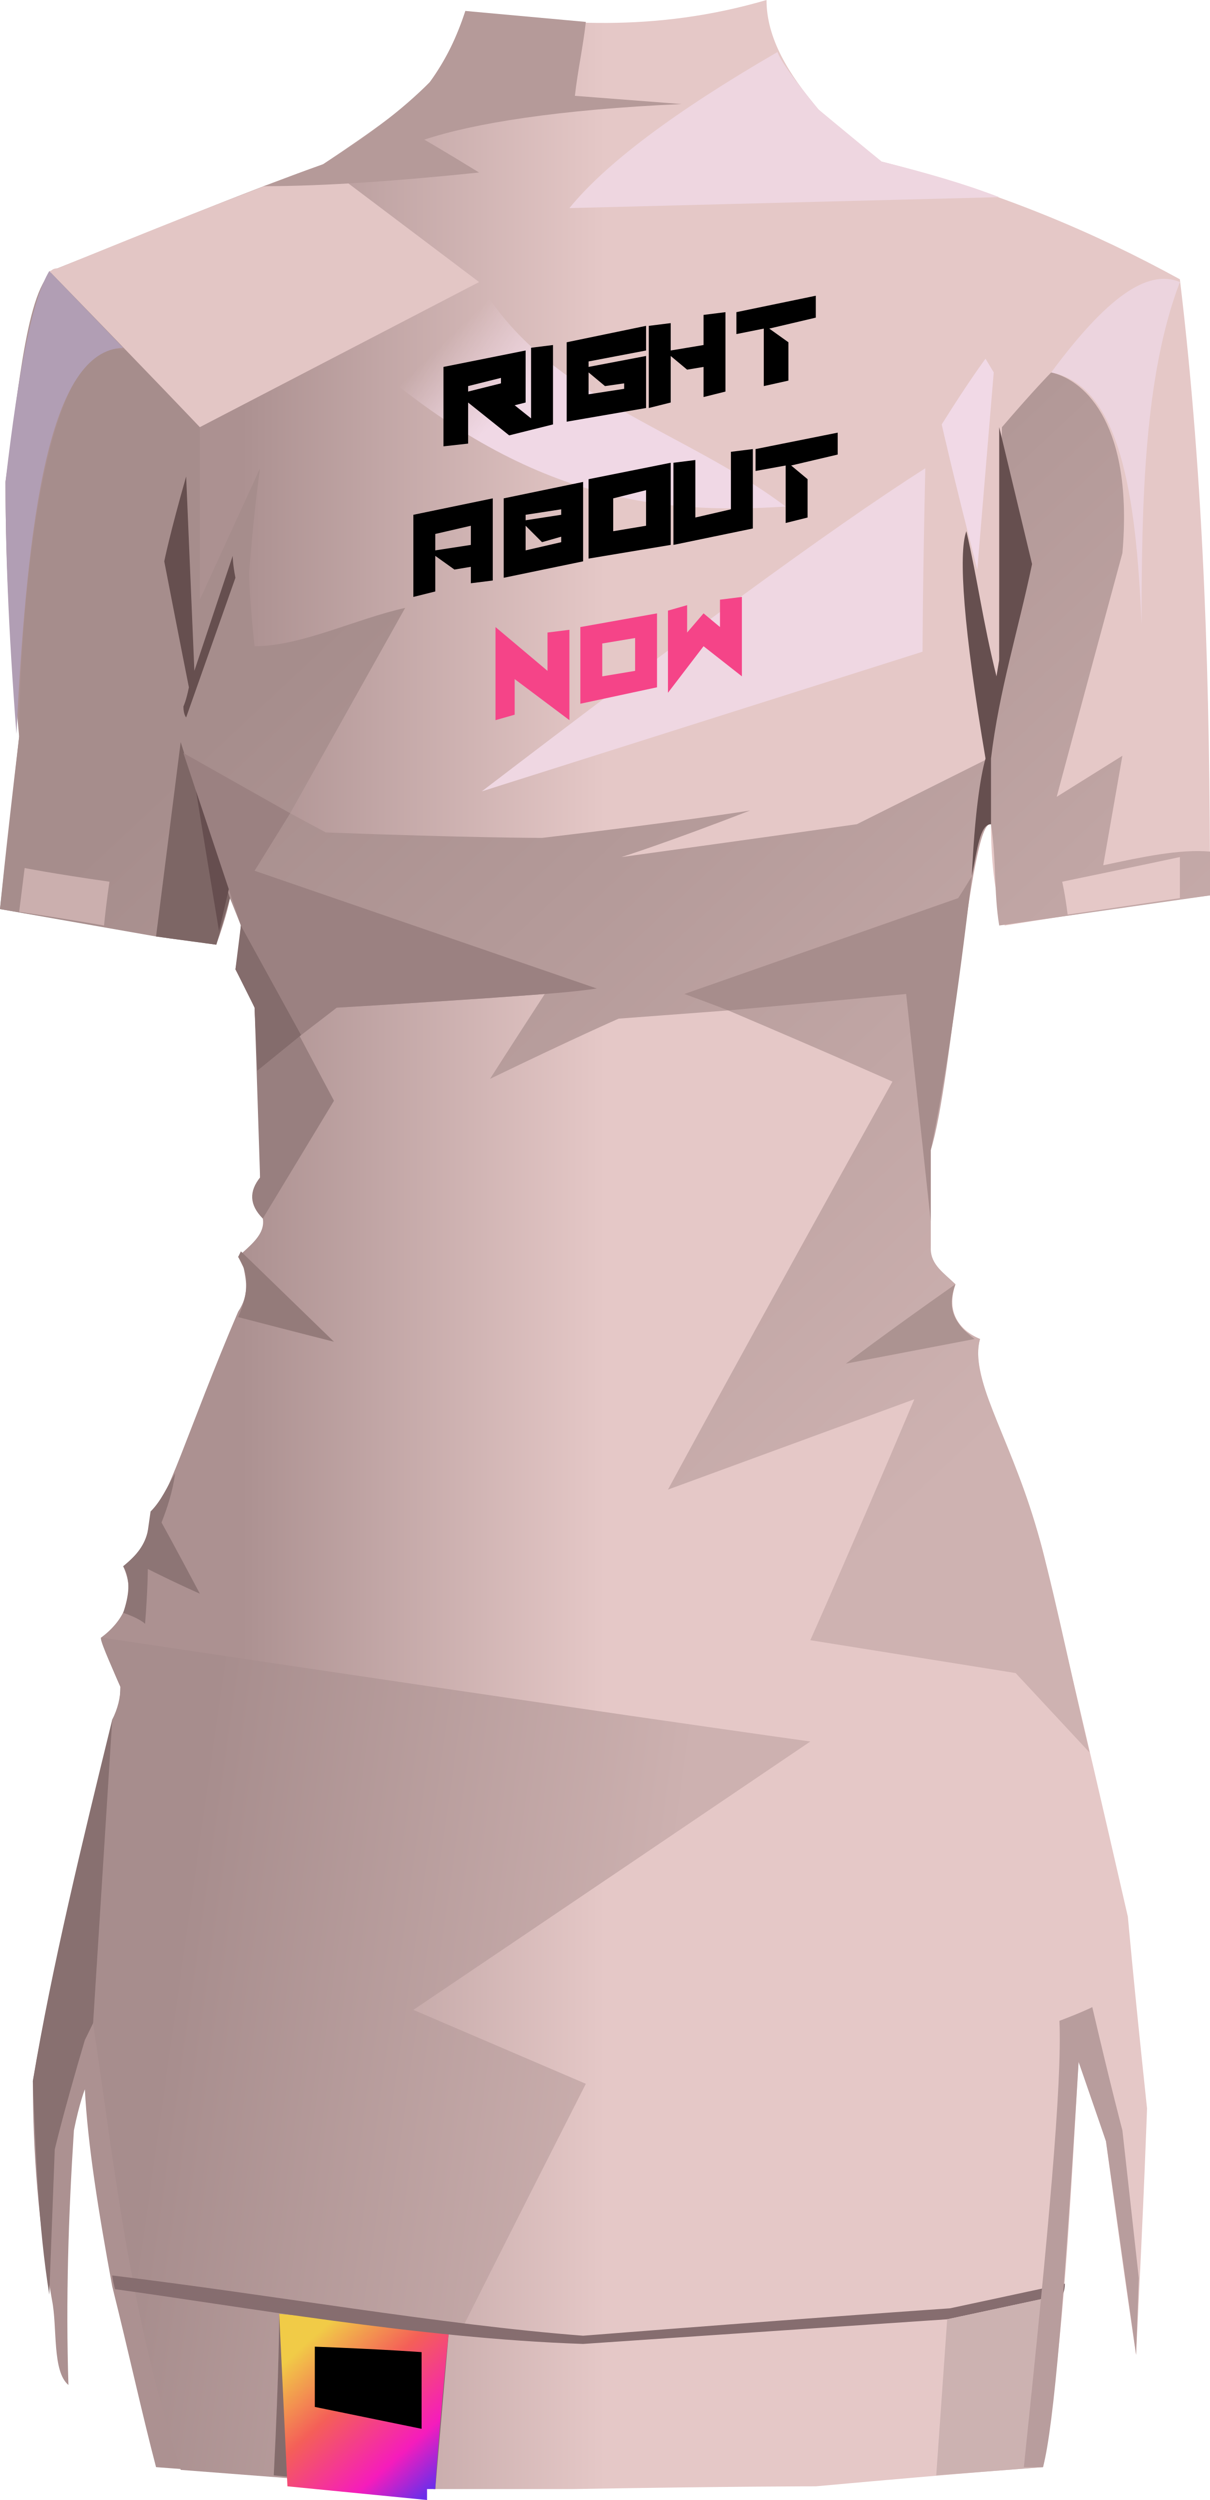 <?xml version="1.0" encoding="UTF-8" standalone="no"?>
<svg
   width="442"
   height="913"
   viewBox="0 0 442 913"
   version="1.1"
   id="svg68"
   sodipodi:docname="cb-layer-0461.svg"
   xmlns:inkscape="http://www.inkscape.org/namespaces/inkscape"
   xmlns:sodipodi="http://sodipodi.sourceforge.net/DTD/sodipodi-0.dtd"
   xmlns="http://www.w3.org/2000/svg"
   xmlns:svg="http://www.w3.org/2000/svg">
  <sodipodi:namedview
     id="namedview70"
     pagecolor="#ffffff"
     bordercolor="#666666"
     borderopacity="1.0"
     inkscape:pageshadow="2"
     inkscape:pageopacity="0.0"
     inkscape:pagecheckerboard="0" />
  <defs
     id="defs31">
    <linearGradient
       x1="126.772"
       y1="278.898"
       x2="316.93"
       y2="278.898"
       id="id-42952"
       gradientTransform="scale(0.697,1.434)"
       gradientUnits="userSpaceOnUse">
      <stop
         stop-color="#AC9191"
         offset="0%"
         id="stop2" />
      <stop
         stop-color="#E5C8C7"
         offset="100%"
         id="stop4" />
    </linearGradient>
    <linearGradient
       x1="109.469"
       y1="227.866"
       x2="347.444"
       y2="522.955"
       id="id-42953"
       gradientTransform="scale(0.929,1.077)"
       gradientUnits="userSpaceOnUse">
      <stop
         stop-color="#A68D8C"
         offset="0%"
         id="stop7" />
      <stop
         stop-color="#CEB2B1"
         offset="100%"
         id="stop9" />
    </linearGradient>
    <linearGradient
       x1="111.599"
       y1="183.537"
       x2="139.029"
       y2="198.394"
       id="id-42954"
       gradientTransform="scale(1.382,0.723)"
       gradientUnits="userSpaceOnUse">
      <stop
         stop-color="#F1D9E5"
         offset="0%"
         stop-opacity="0"
         id="stop12" />
      <stop
         stop-color="#F0D8E5"
         offset="100%"
         id="stop14" />
    </linearGradient>
    <linearGradient
       x1="85.018"
       y1="569.453"
       x2="272.2"
       y2="600.65"
       id="id-42955"
       gradientTransform="scale(0.924,1.082)"
       gradientUnits="userSpaceOnUse">
      <stop
         stop-color="#A78D8D"
         offset="0%"
         id="stop17" />
      <stop
         stop-color="#CDB1B0"
         offset="100%"
         id="stop19" />
    </linearGradient>
    <linearGradient
       x1="112.665"
       y1="806.86"
       x2="165.909"
       y2="871.791"
       id="id-42956"
       gradientTransform="scale(0.955,1.047)"
       gradientUnits="userSpaceOnUse">
      <stop
         stop-color="#F1CB47"
         offset="13%"
         id="stop22" />
      <stop
         stop-color="#F45F58"
         offset="43%"
         id="stop24" />
      <stop
         stop-color="#F51CBC"
         offset="76%"
         id="stop26" />
      <stop
         stop-color="#6D2EE9"
         offset="96%"
         id="stop28" />
    </linearGradient>
  </defs>
  <g
     id="id-42957">
    <path
       d="m 57,901 c 68,5 102,8 102,8 33,0 50,0 50,0 59,-1 89,-1 89,-1 55,-5 83,-7 83,-7 8,-49 10,-98 13,-148 7,19 10,29 10,29 7,52 11,78 11,78 3,-60 4,-90 4,-90 -5,-47 -7,-70 -7,-70 -19,-83 -29,-124 -29,-124 -6,-35 -30,-71 -25,-87 -9,-4 -12,-11 -9,-20 -6,-5 -10,-9 -9,-13 0,-24 0,-36 0,-36 8,-33 15,-122 22,-119 0,12 1,25 5,37 50,-8 75,-11 75,-11 0,-75 -2,-150 -11,-225 C 400,85 365,70 322,59 307,47 299,40 299,40 288,27 280,14 280,0 239,12 203,9 170,4 c -3,10 -8,19 -13,26 -7,8 -21,18 -39,30 -31,11 -64,25 -97,38 -11,4 -14,43 -19,78 0,33 2,63 5,93 -5,42 -7,63 -7,63 53,9 79,13 79,13 4,-11 5,-17 5,-17 3,6 4,10 4,10 -1,11 -2,16 -2,16 5,9 7,14 7,14 2,41 2,62 2,62 -1,4 -6,7 1,15 1,6 -5,10 -9,14 1,2 2,4 2,4 1,5 2,10 -2,16 -18,42 -27,73 -32,73 0,5 -1,7 -1,7 0,4 -3,8 -9,13 5,11 0,20 -8,26 4,12 7,18 7,18 0,3 0,6 -2,10 -11,44 -22,88 -30,134 0,26 2,52 7,80 2,10 0,26 6,31 -1,-31 0,-62 2,-93 2,-10 4,-15 4,-15 1,20 5,45 10,72 6,24 11,47 16,66 z"
       fill="url(#id-42952)"
       id="id-42958"
       style="fill:url(#id-42952)" />
    <path
       d="m 37,598 c 51,33 77,50 77,50 -47,-14 -71,-20 -71,-20 0,61 0,92 0,92 -8,17 -12,25 -12,25 -8,27 -11,40 -11,40 l -2,53 c -4,-25 -5,-52 -6,-78 7,-42 18,-87 29,-132 2,-3 3,-7 3,-12 -5,-12 -7,-18 -7,-18 z"
       fill="#887070"
       id="id-42959" />
    <path
       d="m 45,589 c 6,2 8,4 8,4 1,-13 1,-20 1,-20 12,6 19,9 19,9 -9,-17 -14,-26 -14,-26 2,-5 4,-11 5,-18 -3,5 -5,10 -9,14 l -1,7 c -1,5 -4,9 -9,13 3,5 2,11 0,17 z"
       fill="#8d7575"
       id="id-42960" />
    <path
       d="m 87,481 c 23,6 35,9 35,9 l -34,-33 -1,2 c 4,6 4,13 0,22 z"
       fill="#947b7a"
       id="id-42961" />
    <path
       d="m 96,445 26,-43 -34,-64 -1,16 6,14 2,62 c -4,5 -4,10 1,15 z"
       fill="#987f7f"
       id="id-42962" />
    <path
       d="m 57,342 c 0,0 7,1 22,3 l 5,-17 4,10 c 14,27 22,40 22,40 8,-6 13,-10 13,-10 51,-3 76,-5 76,-5 -13,20 -20,31 -20,31 31,-15 47,-22 47,-22 27,-2 40,-3 40,-3 40,17 60,26 60,26 -55,99 -82,149 -82,149 60,-22 90,-33 90,-33 -25,59 -38,88 -38,88 l 75,12 27,29 c -8,-34 -14,-64 -20,-84 -10,-33 -24,-53 -20,-67 -10,-4 -12,-11 -9,-20 -4,-4 -9,-7 -9,-13 v -36 c 8,-25 14,-121 22,-119 2,13 1,25 3,37 l 77,-11 v -16 c -11,-1 -25,2 -39,5 l 7,-40 c 0,0 -8,5 -24,15 0,0 8,-30 24,-89 4,-46 -13,-63 -26,-66 0,0 -6,6 -18,20 0,0 -1,28 -1,85 0,0 -1,12 -4,36 0,0 -16,8 -48,24 0,0 -28,4 -86,12 0,0 16,-5 47,-17 0,0 -25,4 -76,10 0,0 -26,0 -79,-2 l -13,-7 c 28,-50 42,-75 42,-75 -18,4 -38,14 -55,14 -2,-18 -2,-27 -2,-27 2,-25 4,-38 4,-38 l -22,48 c 0,-42 0,-63 0,-63 L 46,128 C 14,119 7,232 7,269 l -7,63 z"
       fill="url(#id-42953)"
       id="id-42963"
       style="fill:url(#id-42953)" />
    <path
       d="m 390,334 c -1,-8 -2,-12 -2,-12 29,-6 43,-9 43,-9 v 15 c -27,4 -41,6 -41,6 z"
       fill="#e5c8c7"
       id="id-42964" />
    <path
       d="m 38,338 c 1,-10 2,-16 2,-16 -21,-3 -31,-5 -31,-5 l -2,16 c 20,3 31,5 31,5 z"
       fill="#cbafae"
       id="id-42965" />
    <path
       d="m 57,342 9,-71 18,57 -5,17 c -15,-2 -22,-3 -22,-3 z"
       fill="#7d6665"
       id="id-42966" />
    <path
       d="m 80,340 c -6,-36 -9,-55 -9,-55 l 13,38 z"
       fill="#664e4f"
       id="id-42967" />
    <path
       d="m 106,297 -39,-22 21,63 22,40 13,-10 c 51,-3 76,-5 76,-5 13,-1 19,-2 19,-2 L 93,318 Z"
       fill="#9b8181"
       id="id-42968" />
    <polygon
       points="86,354 93,368 94,391 110,378 88,338 "
       fill="#846c6c"
       id="id-42969" />
    <path
       d="m 68,174 c -6,21 -8,31 -8,31 6,31 9,46 9,46 -1,5 -2,7 -2,7 0,3 1,4 1,4 12,-34 18,-51 18,-51 -1,-5 -1,-8 -1,-8 l -14,42 c -2,-47 -3,-71 -3,-71 z"
       fill="#664f4f"
       id="id-42970" />
    <path
       d="M 73,156 175,103 118,60 C 85,72 53,85 21,98 c -2,0 -2,1 -3,1 37,38 55,57 55,57 z"
       fill="#e3c6c5"
       id="id-42971" />
    <path
       d="m 287,185 c -47,3 -96,-2 -158,-58 l 46,-24 c 24,42 75,54 112,82 z"
       fill="url(#id-42954)"
       id="id-42972"
       style="fill:url(#id-42954)" />
    <path
       d="M 284,19 C 246,41 221,60 208,76 L 365,72 C 352,67 338,63 322,59 L 299,40 C 290,29 285,22 284,19 Z"
       fill="#eed6e0"
       id="id-42973" />
    <path
       d="m 96,68 c 23,0 50,-2 79,-5 -13,-8 -20,-12 -20,-12 18,-6 49,-11 94,-13 -26,-2 -39,-3 -39,-3 1,-9 3,-18 4,-27 L 170,4 c -3,9 -7,18 -13,26 -10,10 -23,20 -39,30 -14,5 -21,8 -22,8 z"
       fill="#b59a99"
       id="id-42974" />
    <path
       d="m 357,208 c -9,-35 -13,-53 -13,-53 10,-16 16,-24 16,-24 l 3,5 c -4,48 -6,72 -6,72 z"
       fill="#f1d9e6"
       id="id-42975" />
    <path
       d="m 338,171 c -1,45 -1,67 -1,67 l -161,51 c 72,-55 126,-95 162,-118 z"
       fill="#efd7e2"
       id="id-42976" />
    <path
       d="m 362,301 c -4,0 -5,9 -7,19 1,-22 3,-36 5,-43 -8,-47 -10,-75 -7,-83 4,17 6,33 11,53 l 1,-6 c 0,-57 0,-85 0,-85 l 12,50 c -5,24 -12,46 -15,71 0,16 0,24 0,24 z"
       fill="#664f4f"
       id="id-42977" />
    <path
       d="m 355,320 c -3,5 -5,8 -5,8 l -100,35 c 11,4 16,6 16,6 44,-4 65,-6 65,-6 l 9,83 v -26 c 5,-24 10,-57 15,-100 z"
       fill="#a78d8c"
       id="id-42978" />
    <path
       d="m 349,469 c -27,19 -40,29 -40,29 l 47,-9 c -8,-6 -10,-12 -7,-20 z"
       fill="#ac9391"
       id="id-42979" />
    <path
       d="M 66,902 C 47,843 42,792 34,739 l 7,-111 c 2,-4 3,-8 3,-12 -4,-9 -8,-18 -7,-18 173,26 259,38 259,38 -96,65 -145,98 -145,98 l 63,27 c -30,59 -45,89 -45,89 h -7 l -57,55 z"
       fill="url(#id-42955)"
       id="id-42980"
       style="fill:url(#id-42955)" />
    <path
       d="m 100,904 c 2,-39 2,-59 2,-59 l 62,6 -5,58 c -39,-3 -59,-5 -59,-5 z"
       fill="#846c6c"
       id="id-42981" />
    <path
       d="m 105,908 -3,-63 62,6 c -4,39 -5,58 -5,58 -2,0 -3,0 -3,0 v 4 z"
       fill="url(#id-42956)"
       id="id-42982"
       style="fill:url(#id-42956)" />
    <path
       d="m 115,857 c 26,1 39,2 39,2 0,18 0,28 0,28 l -39,-8 c 0,-14 0,-22 0,-22 z"
       fill="#000000"
       id="id-42983" />
    <path
       d="m 41,831 c 58,7 120,18 172,22 89,-7 134,-10 134,-10 28,-6 42,-9 42,-9 0,3 -1,4 -1,4 -28,6 -42,9 -42,9 -89,6 -133,9 -133,9 -60,-2 -127,-14 -171,-20 -1,-4 -1,-5 -1,-5 z"
       fill="#866d6f"
       id="id-42984" />
    <path
       d="m 381,901 -39,3 4,-57 42,-9 c -3,38 -6,59 -7,63 z"
       fill="#ccb2b1"
       id="id-42985" />
    <path
       d="m 381,901 c -5,0 -7,0 -7,0 9,-86 14,-140 13,-163 8,-3 12,-5 12,-5 7,30 11,45 11,45 l 6,54 -1,28 -11,-78 -10,-29 c -5,84 -9,133 -13,148 z"
       fill="#b89d9d"
       id="id-42986" />
    <path
       d="m 384,136 c 20,-27 35,-38 47,-33 -13,34 -14,80 -14,125 -2,-48 -8,-87 -33,-92 z"
       fill="#ecd4de"
       id="id-42987" />
    <path
       d="M 45,127 18,99 c -6,10 -11,34 -16,77 0,24 1,53 4,92 4,-80 12,-140 39,-141 z"
       fill="#b19eb4"
       id="id-42988" />
    <g
       transform="translate(151,108)"
       id="id-42989"
       fill-rule="nonzero">
      <path
         d="M 20,54 V 39 L 35,51 47,48 37,40 41,39 V 20 L 11,26 V 55 Z M 32,32 20,35 V 33 L 32,30 Z M 51,47 V 18 l -8,1 V 49 Z M 85,41 V 22 l -21,4 v -2 l 21,-4 v -9 l -29,6 v 29 z m -8,-7 -13,2 v -8 l 6,5 7,-1 z m 17,5 V 22 l 6,5 6,-1 v 11 l 8,-2 V 6 l -8,1 V 18 L 94,20 V 10 l -8,1 v 30 z m 43,-8 V 17 l -7,-5 17,-4 V 0 l -29,6 v 8 l 10,-2 V 33 Z M 8,108 V 95 l 7,5 6,-1 v 6 l 8,-1 V 74 L 0,80 v 30 z M 21,91 8,93 v -6 l 13,-3 z m 41,6 V 68 l -29,6 v 29 z M 54,80 41,82 v -2 l 13,-2 z m 0,10 -13,3 v -9 l 6,6 7,-2 z m 40,1 V 61 L 64,67 V 96 Z M 85,84 73,86 V 74 l 12,-3 z m 39,1 V 56 l -8,1 v 21 l -13,3 V 60 l -8,1 v 30 z m 20,-4 V 67 l -6,-5 17,-4 v -8 l -30,6 v 8 l 11,-2 v 21 z"
         fill="#000000"
         id="id-42990" />
      <path
         d="m 57,155 v -33 l -8,1 v 14 L 30,121 v 34 l 7,-2 v -13 z m 32,-12 v -27 l -28,5 v 28 z m -8,-6 -12,2 v -12 l 12,-2 z m 39,2 v -29 l -8,1 v 10 l -6,-5 -6,7 v -10 l -7,2 v 30 l 13,-17 z"
         fill="#f54488"
         id="id-42991" />
    </g>
  </g>
</svg>
